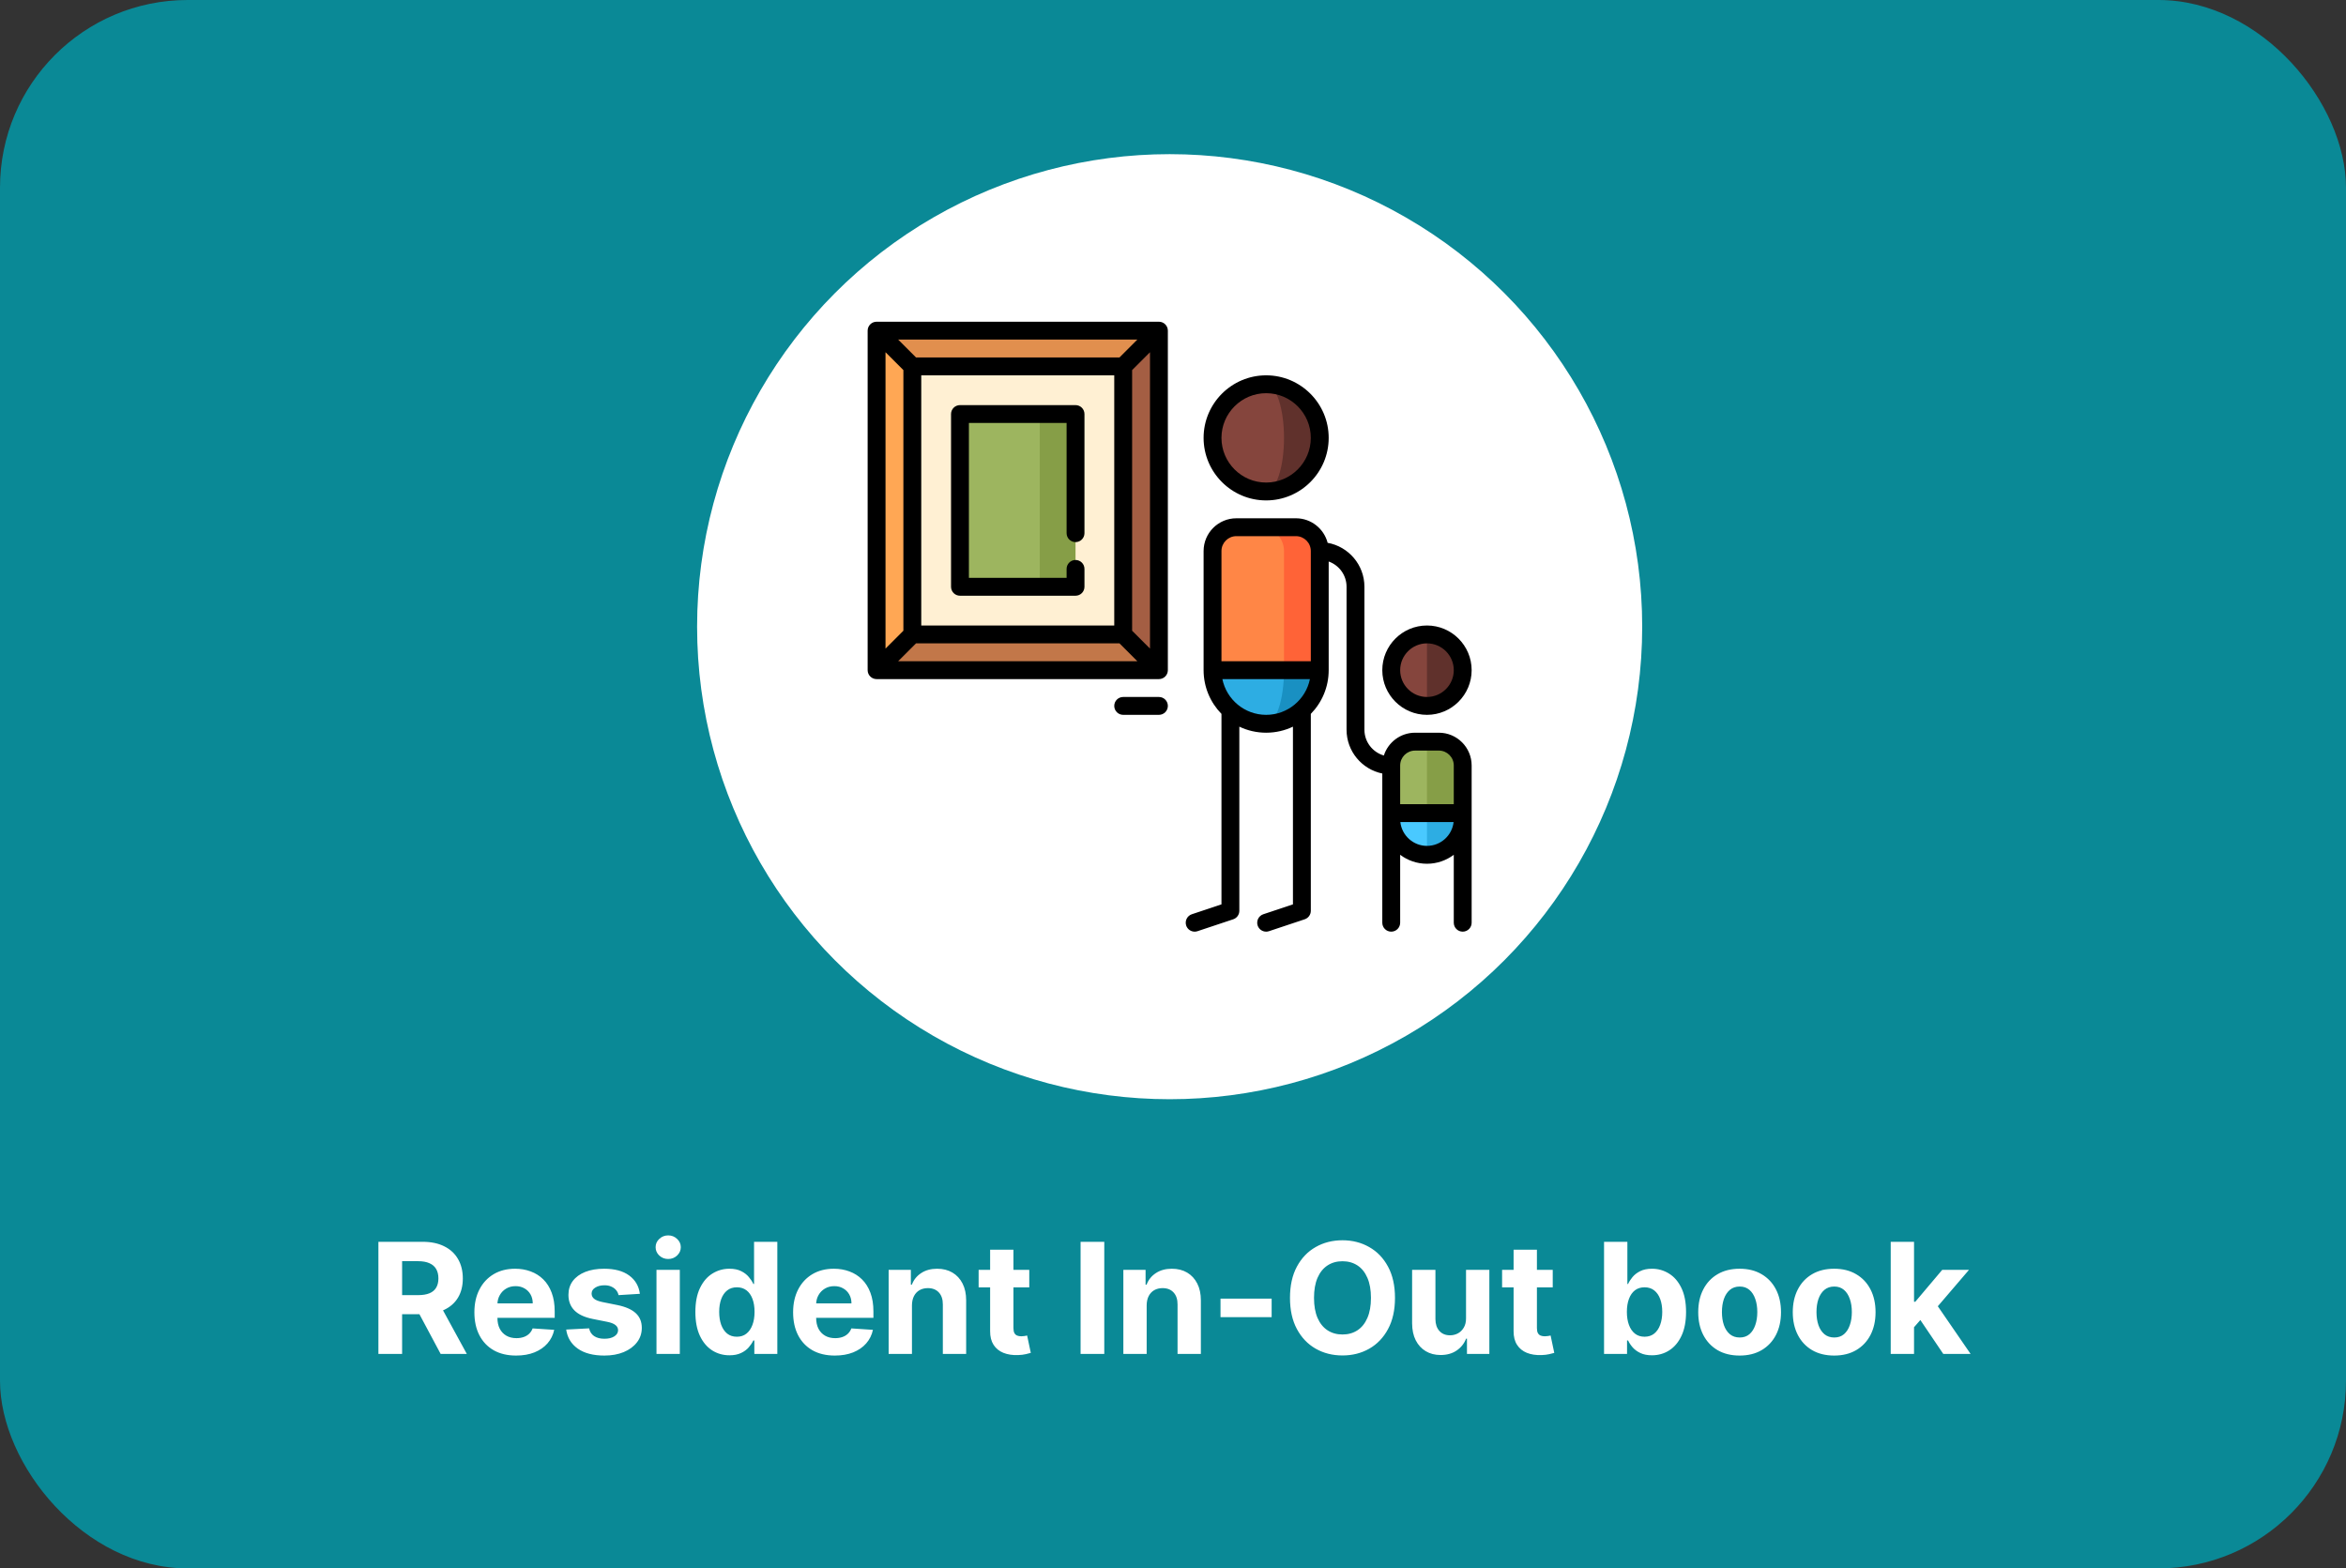 <svg width="350" height="234" viewBox="0 0 350 234" fill="none" xmlns="http://www.w3.org/2000/svg">
<rect x="0" y="0" width="350" height="234" fill="#333333" stroke="none"/>
<rect width="350" height="234" rx="28" fill="#0A8996"/>
<path d="M56.454 202V185.273H63.053C64.317 185.273 65.395 185.499 66.288 185.951C67.186 186.397 67.869 187.031 68.338 187.854C68.811 188.67 69.048 189.632 69.048 190.737C69.048 191.848 68.809 192.803 68.329 193.604C67.85 194.399 67.156 195.009 66.247 195.433C65.343 195.858 64.249 196.07 62.963 196.07H58.545V193.228H62.392C63.067 193.228 63.628 193.135 64.074 192.95C64.521 192.765 64.853 192.487 65.071 192.117C65.294 191.747 65.406 191.287 65.406 190.737C65.406 190.181 65.294 189.713 65.071 189.332C64.853 188.951 64.518 188.662 64.066 188.466C63.62 188.265 63.056 188.164 62.375 188.164H59.99V202H56.454ZM65.487 194.388L69.644 202H65.74L61.673 194.388H65.487ZM76.997 202.245C75.707 202.245 74.596 201.984 73.665 201.461C72.739 200.933 72.026 200.187 71.525 199.223C71.024 198.254 70.774 197.108 70.774 195.784C70.774 194.494 71.024 193.361 71.525 192.387C72.026 191.412 72.731 190.652 73.641 190.108C74.555 189.563 75.628 189.291 76.859 189.291C77.686 189.291 78.457 189.425 79.17 189.691C79.889 189.953 80.515 190.348 81.049 190.876C81.588 191.404 82.007 192.068 82.306 192.869C82.606 193.664 82.756 194.595 82.756 195.662V196.618H72.162V194.461H79.48C79.48 193.96 79.371 193.517 79.154 193.13C78.936 192.743 78.634 192.441 78.247 192.223C77.866 192 77.422 191.888 76.916 191.888C76.388 191.888 75.919 192.011 75.511 192.256C75.108 192.496 74.792 192.82 74.564 193.228C74.335 193.631 74.218 194.08 74.212 194.576V196.626C74.212 197.246 74.327 197.783 74.555 198.235C74.789 198.687 75.119 199.035 75.544 199.28C75.968 199.525 76.472 199.648 77.055 199.648C77.441 199.648 77.795 199.593 78.116 199.484C78.438 199.375 78.713 199.212 78.941 198.994C79.17 198.777 79.344 198.51 79.464 198.194L82.682 198.406C82.519 199.179 82.184 199.855 81.677 200.432C81.177 201.004 80.529 201.45 79.734 201.771C78.944 202.087 78.032 202.245 76.997 202.245ZM95.464 193.032L92.279 193.228C92.225 192.956 92.108 192.711 91.928 192.493C91.748 192.27 91.511 192.093 91.217 191.962C90.929 191.826 90.583 191.758 90.18 191.758C89.641 191.758 89.186 191.872 88.816 192.101C88.446 192.324 88.261 192.624 88.261 192.999C88.261 193.299 88.38 193.552 88.62 193.759C88.859 193.966 89.271 194.132 89.853 194.257L92.124 194.714C93.344 194.965 94.253 195.368 94.852 195.923C95.451 196.479 95.75 197.208 95.75 198.112C95.75 198.934 95.508 199.656 95.023 200.277C94.544 200.897 93.885 201.382 93.047 201.73C92.214 202.074 91.253 202.245 90.164 202.245C88.503 202.245 87.18 201.899 86.194 201.208C85.214 200.511 84.64 199.563 84.471 198.365L87.893 198.186C87.996 198.692 88.247 199.079 88.644 199.346C89.042 199.607 89.551 199.738 90.172 199.738C90.782 199.738 91.272 199.621 91.642 199.386C92.018 199.147 92.208 198.839 92.214 198.463C92.208 198.148 92.075 197.889 91.814 197.688C91.552 197.481 91.149 197.323 90.605 197.214L88.432 196.781C87.207 196.536 86.295 196.111 85.696 195.507C85.102 194.902 84.806 194.132 84.806 193.195C84.806 192.389 85.023 191.695 85.459 191.113C85.9 190.53 86.518 190.081 87.313 189.765C88.114 189.449 89.05 189.291 90.123 189.291C91.707 189.291 92.954 189.626 93.864 190.296C94.778 190.966 95.312 191.878 95.464 193.032ZM97.941 202V189.455H101.421V202H97.941ZM99.689 187.837C99.172 187.837 98.728 187.666 98.358 187.323C97.993 186.974 97.811 186.558 97.811 186.073C97.811 185.594 97.993 185.183 98.358 184.84C98.728 184.491 99.172 184.317 99.689 184.317C100.206 184.317 100.647 184.491 101.012 184.84C101.383 185.183 101.568 185.594 101.568 186.073C101.568 186.558 101.383 186.974 101.012 187.323C100.647 187.666 100.206 187.837 99.689 187.837ZM108.831 202.204C107.878 202.204 107.015 201.959 106.242 201.469C105.474 200.974 104.864 200.247 104.412 199.288C103.966 198.325 103.742 197.143 103.742 195.744C103.742 194.306 103.974 193.111 104.437 192.158C104.899 191.2 105.515 190.484 106.282 190.01C107.056 189.531 107.902 189.291 108.823 189.291C109.525 189.291 110.11 189.411 110.579 189.651C111.052 189.885 111.433 190.179 111.722 190.533C112.016 190.881 112.239 191.224 112.392 191.562H112.498V185.273H115.969V202H112.539V199.991H112.392C112.228 200.339 111.997 200.685 111.698 201.028C111.403 201.366 111.02 201.646 110.546 201.869C110.078 202.093 109.506 202.204 108.831 202.204ZM109.933 199.435C110.494 199.435 110.968 199.283 111.354 198.978C111.747 198.668 112.046 198.235 112.253 197.679C112.465 197.124 112.571 196.473 112.571 195.727C112.571 194.981 112.468 194.333 112.261 193.783C112.054 193.233 111.755 192.809 111.363 192.509C110.971 192.21 110.494 192.06 109.933 192.06C109.362 192.06 108.88 192.215 108.488 192.526C108.096 192.836 107.799 193.266 107.597 193.816C107.396 194.366 107.295 195.003 107.295 195.727C107.295 196.457 107.396 197.102 107.597 197.663C107.804 198.218 108.101 198.654 108.488 198.97C108.88 199.28 109.362 199.435 109.933 199.435ZM124.547 202.245C123.257 202.245 122.146 201.984 121.215 201.461C120.289 200.933 119.576 200.187 119.075 199.223C118.574 198.254 118.324 197.108 118.324 195.784C118.324 194.494 118.574 193.361 119.075 192.387C119.576 191.412 120.281 190.652 121.19 190.108C122.105 189.563 123.178 189.291 124.408 189.291C125.236 189.291 126.007 189.425 126.72 189.691C127.439 189.953 128.065 190.348 128.598 190.876C129.137 191.404 129.557 192.068 129.856 192.869C130.156 193.664 130.305 194.595 130.305 195.662V196.618H119.712V194.461H127.03C127.03 193.96 126.921 193.517 126.703 193.13C126.486 192.743 126.183 192.441 125.797 192.223C125.416 192 124.972 191.888 124.466 191.888C123.937 191.888 123.469 192.011 123.061 192.256C122.658 192.496 122.342 192.82 122.113 193.228C121.885 193.631 121.768 194.08 121.762 194.576V196.626C121.762 197.246 121.876 197.783 122.105 198.235C122.339 198.687 122.669 199.035 123.093 199.28C123.518 199.525 124.022 199.648 124.604 199.648C124.991 199.648 125.345 199.593 125.666 199.484C125.987 199.375 126.262 199.212 126.491 198.994C126.72 198.777 126.894 198.51 127.014 198.194L130.232 198.406C130.069 199.179 129.734 199.855 129.227 200.432C128.726 201.004 128.078 201.45 127.283 201.771C126.494 202.087 125.582 202.245 124.547 202.245ZM136.055 194.747V202H132.576V189.455H135.892V191.668H136.039C136.317 190.938 136.782 190.361 137.436 189.936C138.089 189.506 138.881 189.291 139.812 189.291C140.684 189.291 141.443 189.482 142.091 189.863C142.739 190.244 143.243 190.789 143.602 191.496C143.962 192.199 144.141 193.037 144.141 194.012V202H140.662V194.633C140.667 193.865 140.471 193.266 140.074 192.836C139.676 192.4 139.129 192.183 138.432 192.183C137.964 192.183 137.55 192.283 137.191 192.485C136.837 192.686 136.559 192.98 136.358 193.367C136.162 193.748 136.061 194.208 136.055 194.747ZM153.557 189.455V192.068H146.002V189.455H153.557ZM147.717 186.449H151.196V198.145C151.196 198.466 151.245 198.717 151.343 198.896C151.441 199.071 151.577 199.193 151.752 199.264C151.931 199.335 152.138 199.37 152.372 199.37C152.536 199.37 152.699 199.356 152.862 199.329C153.026 199.297 153.151 199.272 153.238 199.256L153.785 201.845C153.611 201.899 153.366 201.962 153.05 202.033C152.734 202.109 152.35 202.155 151.899 202.172C151.06 202.204 150.325 202.093 149.693 201.837C149.067 201.581 148.58 201.183 148.231 200.644C147.883 200.105 147.711 199.424 147.717 198.602V186.449ZM164.748 185.273V202H161.212V185.273H164.748ZM171.072 194.747V202H167.593V189.455H170.909V191.668H171.056C171.333 190.938 171.799 190.361 172.452 189.936C173.106 189.506 173.898 189.291 174.829 189.291C175.7 189.291 176.46 189.482 177.108 189.863C177.756 190.244 178.259 190.789 178.619 191.496C178.978 192.199 179.158 193.037 179.158 194.012V202H175.679V194.633C175.684 193.865 175.488 193.266 175.09 192.836C174.693 192.4 174.146 192.183 173.449 192.183C172.98 192.183 172.567 192.283 172.207 192.485C171.853 192.686 171.576 192.98 171.374 193.367C171.178 193.748 171.077 194.208 171.072 194.747ZM189.717 193.751V196.511H182.088V193.751H189.717ZM208.118 193.636C208.118 195.46 207.772 197.012 207.081 198.292C206.395 199.571 205.458 200.549 204.271 201.224C203.09 201.894 201.761 202.229 200.286 202.229C198.799 202.229 197.465 201.891 196.283 201.216C195.102 200.541 194.168 199.563 193.482 198.284C192.796 197.004 192.453 195.455 192.453 193.636C192.453 191.812 192.796 190.26 193.482 188.981C194.168 187.701 195.102 186.727 196.283 186.057C197.465 185.382 198.799 185.044 200.286 185.044C201.761 185.044 203.09 185.382 204.271 186.057C205.458 186.727 206.395 187.701 207.081 188.981C207.772 190.26 208.118 191.812 208.118 193.636ZM204.533 193.636C204.533 192.455 204.356 191.458 204.002 190.647C203.653 189.836 203.161 189.22 202.523 188.801C201.886 188.382 201.14 188.172 200.286 188.172C199.431 188.172 198.685 188.382 198.048 188.801C197.411 189.22 196.915 189.836 196.561 190.647C196.213 191.458 196.038 192.455 196.038 193.636C196.038 194.818 196.213 195.814 196.561 196.626C196.915 197.437 197.411 198.052 198.048 198.472C198.685 198.891 199.431 199.1 200.286 199.1C201.14 199.1 201.886 198.891 202.523 198.472C203.161 198.052 203.653 197.437 204.002 196.626C204.356 195.814 204.533 194.818 204.533 193.636ZM218.718 196.658V189.455H222.197V202H218.857V199.721H218.726C218.443 200.456 217.972 201.047 217.313 201.494C216.66 201.94 215.862 202.163 214.92 202.163C214.081 202.163 213.343 201.973 212.706 201.592C212.069 201.21 211.571 200.669 211.212 199.966C210.858 199.264 210.678 198.423 210.673 197.442V189.455H214.152V196.822C214.158 197.562 214.356 198.148 214.748 198.578C215.14 199.008 215.666 199.223 216.325 199.223C216.744 199.223 217.136 199.128 217.501 198.937C217.866 198.741 218.16 198.453 218.383 198.071C218.612 197.69 218.723 197.219 218.718 196.658ZM231.653 189.455V192.068H224.098V189.455H231.653ZM225.813 186.449H229.293V198.145C229.293 198.466 229.342 198.717 229.44 198.896C229.538 199.071 229.674 199.193 229.848 199.264C230.028 199.335 230.235 199.37 230.469 199.37C230.632 199.37 230.796 199.356 230.959 199.329C231.122 199.297 231.248 199.272 231.335 199.256L231.882 201.845C231.708 201.899 231.463 201.962 231.147 202.033C230.831 202.109 230.447 202.155 229.995 202.172C229.157 202.204 228.422 202.093 227.79 201.837C227.164 201.581 226.676 201.183 226.328 200.644C225.979 200.105 225.808 199.424 225.813 198.602V186.449ZM239.308 202V185.273H242.788V191.562H242.894C243.046 191.224 243.267 190.881 243.555 190.533C243.85 190.179 244.231 189.885 244.699 189.651C245.173 189.411 245.761 189.291 246.463 189.291C247.378 189.291 248.222 189.531 248.995 190.01C249.768 190.484 250.386 191.2 250.849 192.158C251.312 193.111 251.543 194.306 251.543 195.744C251.543 197.143 251.317 198.325 250.866 199.288C250.419 200.247 249.809 200.974 249.036 201.469C248.268 201.959 247.408 202.204 246.455 202.204C245.78 202.204 245.205 202.093 244.732 201.869C244.263 201.646 243.879 201.366 243.58 201.028C243.281 200.685 243.052 200.339 242.894 199.991H242.739V202H239.308ZM242.714 195.727C242.714 196.473 242.818 197.124 243.025 197.679C243.232 198.235 243.531 198.668 243.923 198.978C244.315 199.283 244.792 199.435 245.352 199.435C245.919 199.435 246.398 199.28 246.79 198.97C247.182 198.654 247.479 198.218 247.68 197.663C247.887 197.102 247.991 196.457 247.991 195.727C247.991 195.003 247.89 194.366 247.688 193.816C247.487 193.266 247.19 192.836 246.798 192.526C246.406 192.215 245.924 192.06 245.352 192.06C244.786 192.06 244.307 192.21 243.915 192.509C243.528 192.809 243.232 193.233 243.025 193.783C242.818 194.333 242.714 194.981 242.714 195.727ZM259.533 202.245C258.265 202.245 257.167 201.975 256.242 201.436C255.322 200.892 254.611 200.135 254.11 199.166C253.609 198.191 253.359 197.061 253.359 195.776C253.359 194.48 253.609 193.348 254.11 192.379C254.611 191.404 255.322 190.647 256.242 190.108C257.167 189.563 258.265 189.291 259.533 189.291C260.802 189.291 261.897 189.563 262.817 190.108C263.742 190.647 264.456 191.404 264.957 192.379C265.458 193.348 265.708 194.48 265.708 195.776C265.708 197.061 265.458 198.191 264.957 199.166C264.456 200.135 263.742 200.892 262.817 201.436C261.897 201.975 260.802 202.245 259.533 202.245ZM259.55 199.55C260.127 199.55 260.609 199.386 260.995 199.06C261.382 198.728 261.673 198.276 261.869 197.704C262.071 197.132 262.172 196.481 262.172 195.752C262.172 195.022 262.071 194.371 261.869 193.8C261.673 193.228 261.382 192.776 260.995 192.444C260.609 192.112 260.127 191.946 259.55 191.946C258.967 191.946 258.477 192.112 258.08 192.444C257.688 192.776 257.391 193.228 257.189 193.8C256.993 194.371 256.895 195.022 256.895 195.752C256.895 196.481 256.993 197.132 257.189 197.704C257.391 198.276 257.688 198.728 258.08 199.06C258.477 199.386 258.967 199.55 259.55 199.55ZM273.639 202.245C272.37 202.245 271.273 201.975 270.347 201.436C269.427 200.892 268.717 200.135 268.216 199.166C267.715 198.191 267.464 197.061 267.464 195.776C267.464 194.48 267.715 193.348 268.216 192.379C268.717 191.404 269.427 190.647 270.347 190.108C271.273 189.563 272.37 189.291 273.639 189.291C274.908 189.291 276.002 189.563 276.922 190.108C277.848 190.647 278.561 191.404 279.062 192.379C279.563 193.348 279.814 194.48 279.814 195.776C279.814 197.061 279.563 198.191 279.062 199.166C278.561 200.135 277.848 200.892 276.922 201.436C276.002 201.975 274.908 202.245 273.639 202.245ZM273.655 199.55C274.232 199.55 274.714 199.386 275.101 199.06C275.487 198.728 275.779 198.276 275.975 197.704C276.176 197.132 276.277 196.481 276.277 195.752C276.277 195.022 276.176 194.371 275.975 193.8C275.779 193.228 275.487 192.776 275.101 192.444C274.714 192.112 274.232 191.946 273.655 191.946C273.073 191.946 272.583 192.112 272.185 192.444C271.793 192.776 271.496 193.228 271.295 193.8C271.099 194.371 271.001 195.022 271.001 195.752C271.001 196.481 271.099 197.132 271.295 197.704C271.496 198.276 271.793 198.728 272.185 199.06C272.583 199.386 273.073 199.55 273.655 199.55ZM285.229 198.39L285.237 194.216H285.743L289.762 189.455H293.756L288.357 195.76H287.532L285.229 198.39ZM282.076 202V185.273H285.555V202H282.076ZM289.917 202L286.225 196.536L288.545 194.077L293.993 202H289.917Z" fill="white"/>
<circle cx="174.5" cy="93.5" r="70.5" fill="white"/>
<g clip-path="url(#clip0_8_337)">
<path d="M210.224 116.872L212.89 127.536C215.835 127.536 218.223 125.149 218.223 122.204V121.315L210.224 116.872Z" fill="#2DADE3"/>
<path d="M207.558 121.315V122.204C207.558 125.149 209.946 127.536 212.89 127.536V116.872L207.558 121.315Z" fill="#49C9FF"/>
<path d="M212.89 110.651H214.668C216.631 110.651 218.223 112.243 218.223 114.206V121.315H212.89L210.224 115.094L212.89 110.651Z" fill="#869E47"/>
<path d="M212.89 110.651H211.113C209.15 110.651 207.558 112.243 207.558 114.206V121.315H212.89V110.651Z" fill="#9DB55F"/>
<path d="M212.89 94.655L210.224 99.987L212.89 105.319C215.835 105.319 218.223 102.932 218.223 99.987C218.223 97.042 215.835 94.655 212.89 94.655Z" fill="#60312C"/>
<path d="M207.558 99.987C207.558 102.932 209.946 105.319 212.89 105.319V94.655C209.946 94.655 207.558 97.042 207.558 99.987Z" fill="#85453D"/>
<path d="M188.896 94.655V107.985C193.314 107.985 196.895 104.404 196.895 99.987L188.896 94.655Z" fill="#1990C2"/>
<path d="M191.562 99.987L188.896 94.655L180.898 99.987C180.898 104.404 184.479 107.985 188.896 107.985C190.369 107.985 191.562 104.404 191.562 99.987Z" fill="#2DADE3"/>
<path d="M193.34 78.659H188.008L191.562 99.987H196.894V82.214C196.894 80.251 195.303 78.659 193.34 78.659Z" fill="#FF6337"/>
<path d="M188.008 78.659H184.453C182.49 78.659 180.898 80.251 180.898 82.214V99.987H191.562V82.214C191.562 80.251 189.971 78.659 188.008 78.659Z" fill="#FF8646"/>
<path d="M188.896 57.331V73.327C193.314 73.327 196.895 69.746 196.895 65.329C196.895 60.912 193.314 57.331 188.896 57.331Z" fill="#60312C"/>
<path d="M191.562 65.329C191.562 60.912 190.369 57.331 188.896 57.331C184.479 57.331 180.898 60.912 180.898 65.329C180.898 69.746 184.479 73.327 188.896 73.327C190.369 73.327 191.562 69.746 191.562 65.329Z" fill="#85453D"/>
<path d="M130.777 49.333L141.441 74.66H162.236L172.9 49.333H130.777Z" fill="#E18F4E"/>
<path d="M162.236 74.66H141.441L130.777 99.987H172.9L162.236 74.66Z" fill="#C27749"/>
<path d="M146.773 65.329L130.777 49.333V99.987L146.773 83.991V65.329Z" fill="#FFA754"/>
<path d="M156.904 65.329V83.991L172.9 99.987V49.333L156.904 65.329Z" fill="#A45E43"/>
<path d="M167.568 54.665H136.109V94.655H167.568V54.665Z" fill="#FFF0D3"/>
<path d="M155.127 61.774L149.795 74.66L155.127 87.546H160.459V61.774H155.127Z" fill="#869E47"/>
<path d="M155.127 61.774H143.219V87.546H155.127V61.774Z" fill="#9DB55F"/>
<path d="M212.89 106.652C216.566 106.652 219.555 103.662 219.555 99.987C219.555 96.312 216.566 93.322 212.89 93.322C209.215 93.322 206.225 96.312 206.225 99.987C206.225 103.662 209.215 106.652 212.89 106.652ZM212.89 95.988C215.096 95.988 216.889 97.782 216.889 99.987C216.889 102.192 215.096 103.986 212.89 103.986C210.685 103.986 208.891 102.192 208.891 99.987C208.891 97.782 210.685 95.988 212.89 95.988Z" fill="black"/>
<path d="M214.668 109.318H211.113C208.937 109.318 207.089 110.748 206.458 112.718C204.787 112.238 203.559 110.697 203.559 108.874V87.546C203.559 84.272 201.187 81.545 198.071 80.987C197.526 78.884 195.611 77.326 193.34 77.326H184.453C181.758 77.326 179.565 79.519 179.565 82.214V99.987C179.565 102.523 180.584 104.825 182.231 106.509V134.929L177.811 136.402C177.112 136.635 176.735 137.39 176.968 138.088C177.154 138.647 177.674 139 178.232 139C178.372 139 178.514 138.978 178.654 138.931L183.986 137.154C184.53 136.973 184.897 136.463 184.897 135.889V108.416C186.11 108.994 187.466 109.318 188.896 109.318C190.327 109.318 191.682 108.994 192.895 108.416V134.929L188.475 136.402C187.776 136.635 187.399 137.39 187.631 138.088C187.818 138.647 188.338 139 188.896 139C189.036 139 189.178 138.978 189.318 138.931L194.65 137.154C195.194 136.973 195.561 136.463 195.561 135.889V106.509C197.209 104.825 198.227 102.523 198.227 99.987V83.776C199.779 84.326 200.893 85.808 200.893 87.546V108.874C200.893 112.093 203.187 114.785 206.225 115.405V137.667C206.225 138.403 206.822 139 207.558 139C208.294 139 208.891 138.403 208.891 137.667V127.532C210.006 128.371 211.391 128.869 212.89 128.869C214.389 128.869 215.774 128.371 216.889 127.532V137.667C216.889 138.403 217.486 139 218.222 139C218.958 139 219.555 138.403 219.555 137.667V114.206C219.555 111.511 217.363 109.318 214.668 109.318ZM184.453 79.992H193.34C194.565 79.992 195.561 80.989 195.561 82.214V98.654H182.231V82.214C182.231 80.989 183.228 79.992 184.453 79.992ZM182.366 101.32H195.427C194.808 104.359 192.115 106.652 188.897 106.652C185.678 106.652 182.985 104.359 182.366 101.32ZM211.113 111.984H214.668C215.893 111.984 216.889 112.981 216.889 114.206V119.982H208.891V114.206C208.891 112.981 209.888 111.984 211.113 111.984ZM212.89 126.203C210.836 126.203 209.138 124.645 208.917 122.648H216.864C216.642 124.645 214.945 126.203 212.89 126.203Z" fill="black"/>
<path d="M188.896 74.66C194.042 74.66 198.227 70.474 198.227 65.329C198.227 60.184 194.042 55.998 188.896 55.998C183.751 55.998 179.565 60.184 179.565 65.329C179.565 70.474 183.751 74.66 188.896 74.66ZM188.896 58.664C192.572 58.664 195.561 61.654 195.561 65.329C195.561 69.004 192.572 71.994 188.896 71.994C185.221 71.994 182.231 69.004 182.231 65.329C182.231 61.654 185.221 58.664 188.896 58.664Z" fill="black"/>
<path d="M172.9 103.986H167.568C166.832 103.986 166.235 104.583 166.235 105.319C166.235 106.055 166.832 106.652 167.568 106.652H172.9C173.637 106.652 174.233 106.055 174.233 105.319C174.233 104.583 173.637 103.986 172.9 103.986Z" fill="black"/>
<path d="M172.9 48H130.777C130.041 48 129.444 48.597 129.444 49.333V99.987C129.444 100.723 130.041 101.32 130.777 101.32H172.9C173.637 101.32 174.233 100.723 174.233 99.987V49.333C174.233 48.597 173.637 48 172.9 48ZM132.11 52.551L134.776 55.217V94.103L132.11 96.769V52.551ZM137.442 93.322V55.998H166.235V93.322H137.442ZM167.016 53.332H136.662L133.996 50.666H169.682L167.016 53.332ZM136.662 95.988H167.016L169.682 98.654H133.996L136.662 95.988ZM168.901 94.103V55.217L171.567 52.551V96.769L168.901 94.103Z" fill="black"/>
<path d="M160.459 60.441H143.219C142.483 60.441 141.886 61.038 141.886 61.774V87.546C141.886 88.282 142.483 88.879 143.219 88.879H160.459C161.195 88.879 161.792 88.282 161.792 87.546V84.88C161.792 84.144 161.195 83.547 160.459 83.547C159.723 83.547 159.126 84.144 159.126 84.88V86.213H144.552V63.107H159.126V79.548C159.126 80.284 159.723 80.881 160.459 80.881C161.195 80.881 161.792 80.284 161.792 79.548V61.774C161.792 61.038 161.195 60.441 160.459 60.441Z" fill="black"/>
</g>
<defs>
<clipPath id="clip0_8_337">
<rect width="91" height="91" fill="white" transform="translate(129 48)"/>
</clipPath>
</defs>
</svg>
